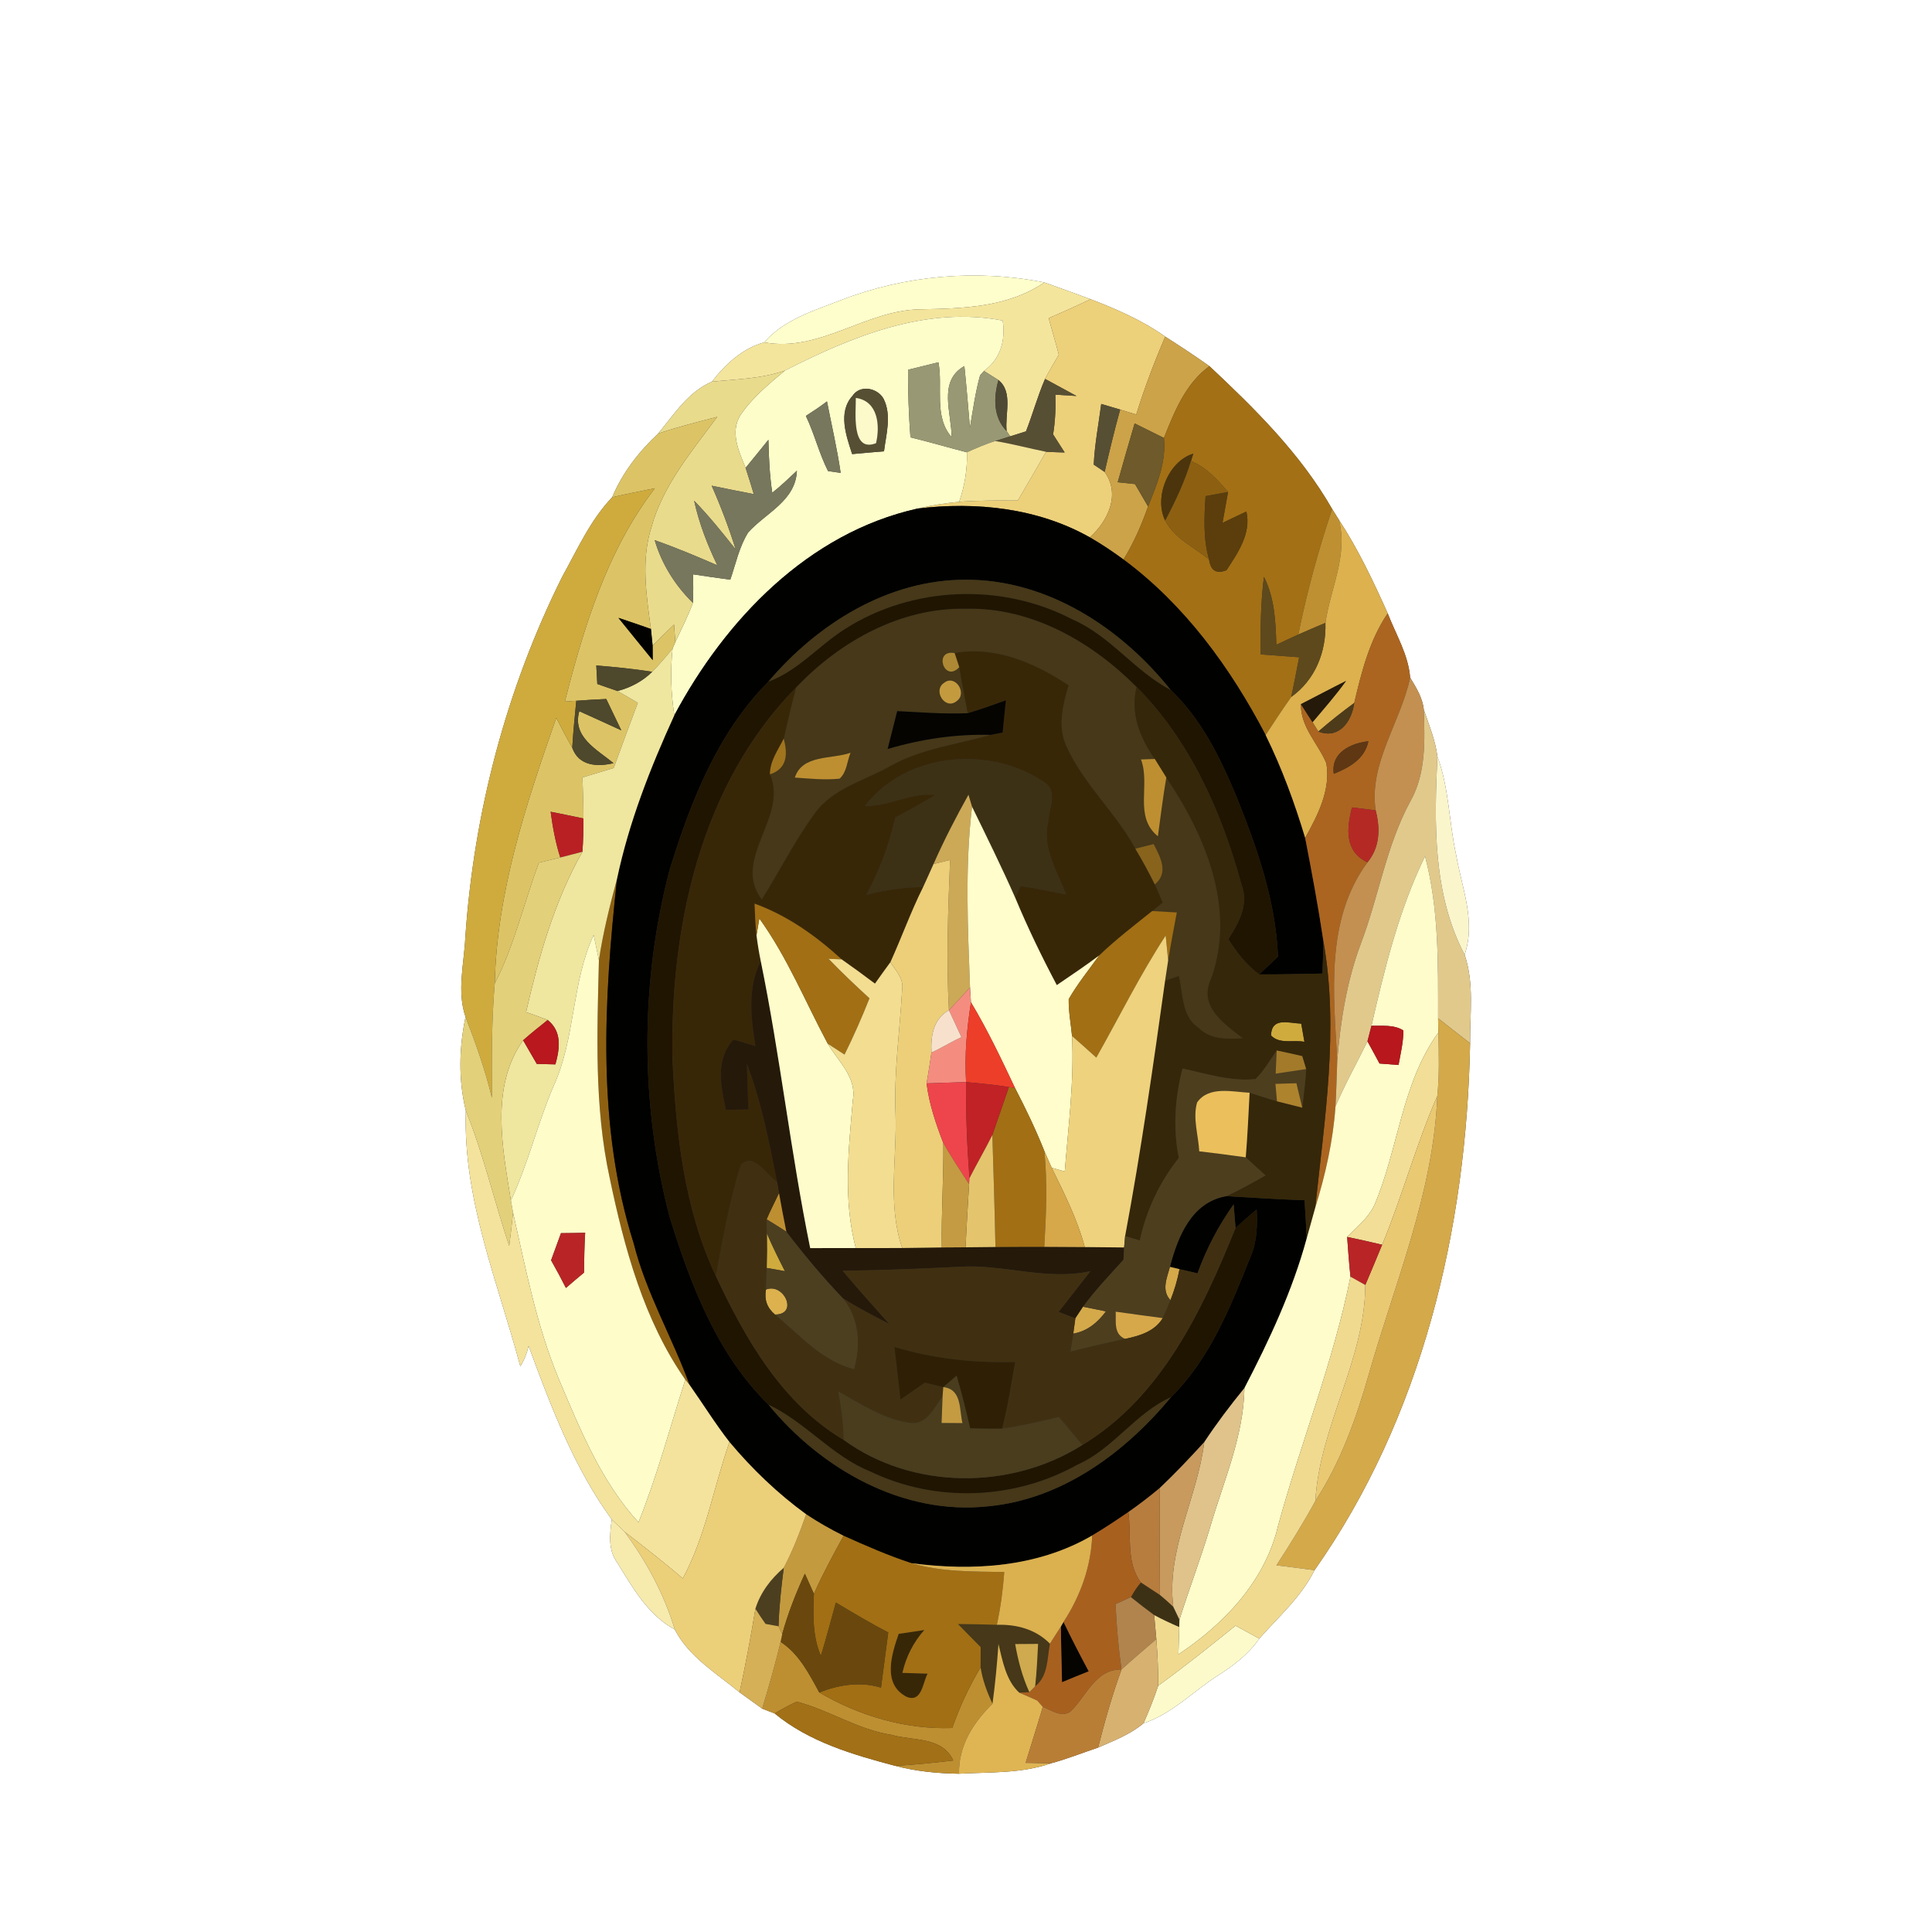 <?xml version="1.0" encoding="UTF-8" ?>
<!DOCTYPE svg PUBLIC "-//W3C//DTD SVG 1.1//EN" "http://www.w3.org/Graphics/SVG/1.1/DTD/svg11.dtd">
<svg width="250pt" height="250pt" viewBox="0 0 250 250" version="1.1" xmlns="http://www.w3.org/2000/svg">
<rect x="0" y="0" width="250" height="250" fill="#333333" stroke="none"/>
<g id="#ffffffff">
<path fill="#ffffff" opacity="1.00" d=" M 0.00 0.00 L 250.00 0.00 L 250.00 250.00 L 0.00 250.00 L 0.00 0.00 M 108.86 38.82 C 105.33 40.20 101.46 41.33 98.89 44.30 C 96.09 45.06 93.85 47.14 92.12 49.39 C 89.09 50.66 87.20 53.65 85.17 56.10 C 82.68 58.43 80.54 61.18 79.22 64.34 C 76.38 67.31 74.69 71.14 72.72 74.69 C 65.50 89.20 61.31 105.16 60.21 121.32 C 60.05 124.72 59.10 128.28 60.24 131.59 C 59.40 135.57 59.30 139.75 60.28 143.72 C 59.90 155.20 64.42 165.92 67.33 176.80 C 67.84 175.98 68.19 175.10 68.40 174.17 C 71.27 181.94 74.26 189.89 79.16 196.62 C 78.91 198.51 78.66 200.54 79.86 202.19 C 81.86 205.43 83.85 208.99 87.32 210.86 C 89.12 214.38 92.72 216.53 95.70 218.99 C 96.67 219.69 97.66 220.39 98.63 221.10 C 99.03 221.26 99.83 221.56 100.24 221.72 C 104.68 225.39 110.36 227.05 115.84 228.50 C 118.53 229.21 121.31 229.48 124.10 229.52 C 128.08 229.30 132.18 229.51 136.00 228.17 C 138.07 227.62 140.06 226.81 142.09 226.14 C 144.12 225.24 146.25 224.45 147.97 222.99 C 151.70 221.76 154.43 218.81 157.68 216.75 C 159.69 215.48 161.59 214.01 162.95 212.04 C 165.46 209.19 168.39 206.64 170.10 203.18 C 184.03 183.41 189.79 158.92 190.23 135.00 C 190.20 131.19 190.78 127.21 189.52 123.54 C 191.01 119.21 189.15 114.86 188.42 110.60 C 187.49 106.38 187.52 101.97 186.00 97.89 C 185.74 95.79 184.92 93.83 184.24 91.84 C 184.09 90.30 183.25 88.97 182.47 87.68 C 182.25 84.73 180.62 82.09 179.57 79.37 C 177.70 75.21 175.75 71.07 173.24 67.24 C 173.03 66.90 172.60 66.21 172.38 65.87 C 168.30 58.74 162.44 52.95 156.50 47.38 C 154.63 46.05 152.71 44.79 150.78 43.56 C 147.83 41.46 144.50 40.01 141.13 38.72 C 139.14 37.98 137.14 37.26 135.14 36.55 C 126.42 34.81 117.17 35.61 108.86 38.82 Z" />
</g>
<g id="#fefdccff">
<path fill="#fefdcc" opacity="1.00" d=" M 108.86 38.82 C 117.17 35.61 126.42 34.81 135.14 36.55 C 130.37 39.80 124.57 39.92 119.01 40.03 C 111.99 40.15 106.06 45.63 98.89 44.30 C 101.46 41.33 105.33 40.20 108.86 38.82 Z" />
</g>
<g id="#f4e59dff">
<path fill="#f4e59d" opacity="1.00" d=" M 119.01 40.03 C 124.57 39.92 130.37 39.80 135.14 36.55 C 137.14 37.26 139.14 37.98 141.13 38.72 C 139.33 39.57 137.53 40.38 135.70 41.17 C 136.12 42.75 136.61 44.31 137.01 45.90 C 136.40 46.93 135.79 47.97 135.23 49.03 C 134.27 51.24 133.64 53.58 132.76 55.82 C 132.25 55.98 131.23 56.30 130.72 56.46 L 130.26 55.78 C 130.01 53.65 131.13 50.72 129.20 49.18 C 128.74 48.89 127.80 48.30 127.33 48.00 C 129.48 46.43 130.13 44.05 129.75 41.48 C 119.82 39.57 110.25 43.54 101.57 47.95 C 98.53 49.02 95.29 49.06 92.12 49.39 C 93.85 47.14 96.09 45.06 98.89 44.30 C 106.06 45.63 111.99 40.15 119.01 40.03 Z" />
</g>
<g id="#edd07aff">
<path fill="#edd07a" opacity="1.00" d=" M 135.70 41.17 C 137.53 40.38 139.33 39.57 141.13 38.72 C 144.50 40.01 147.83 41.46 150.78 43.56 C 149.36 46.86 148.09 50.22 147.03 53.64 C 146.51 53.48 145.47 53.16 144.95 53.00 C 144.13 52.76 143.32 52.51 142.50 52.27 C 142.16 54.88 141.65 57.48 141.53 60.12 C 141.88 60.36 142.59 60.83 142.94 61.07 C 145.03 63.96 143.38 67.43 141.02 69.53 C 134.28 65.73 126.30 64.89 118.72 65.81 C 120.49 65.39 122.30 65.10 124.12 64.93 C 126.64 64.75 129.17 64.75 131.70 64.77 C 132.93 62.67 134.16 60.57 135.36 58.46 C 136.16 58.50 136.96 58.53 137.77 58.55 C 137.26 57.77 136.77 56.99 136.27 56.21 C 136.55 54.51 136.62 52.79 136.56 51.07 C 137.47 51.13 138.39 51.19 139.30 51.24 C 137.95 50.50 136.59 49.76 135.23 49.03 C 135.79 47.97 136.40 46.93 137.01 45.90 C 136.61 44.31 136.12 42.75 135.70 41.17 Z" />
</g>
<g id="#fdfdcaff">
<path fill="#fdfdca" opacity="1.00" d=" M 101.57 47.95 C 110.25 43.54 119.82 39.57 129.75 41.48 C 130.13 44.05 129.48 46.43 127.33 48.00 L 126.82 48.57 C 126.21 50.79 125.89 53.07 125.51 55.34 C 125.28 52.68 125.07 50.03 124.79 47.37 C 121.33 49.31 123.14 53.45 123.14 56.57 C 120.79 53.85 122.05 50.12 121.43 46.88 C 120.12 47.20 118.81 47.53 117.50 47.85 C 117.49 50.77 117.59 53.68 117.81 56.59 C 120.25 57.19 122.68 57.90 125.12 58.53 C 125.19 60.71 124.83 62.87 124.12 64.93 C 122.30 65.10 120.49 65.39 118.72 65.81 C 104.58 68.97 93.88 80.17 87.26 92.55 C 86.81 89.70 86.73 86.79 87.03 83.92 L 87.39 83.08 C 88.18 81.41 89.01 79.75 89.66 78.01 C 89.72 76.78 89.71 75.55 89.69 74.32 C 91.29 74.57 92.89 74.79 94.50 75.01 C 95.21 72.95 95.65 70.75 96.82 68.89 C 99.11 66.35 102.96 64.81 103.12 60.91 C 102.08 61.89 101.05 62.88 99.93 63.76 C 99.59 61.50 99.48 59.20 99.43 56.91 C 98.45 58.13 97.47 59.34 96.48 60.54 C 95.61 58.42 94.45 55.96 95.79 53.75 C 97.32 51.47 99.48 49.70 101.57 47.95 M 110.30 51.24 C 108.40 53.35 109.50 56.40 110.27 58.76 C 111.64 58.63 113.01 58.51 114.39 58.40 C 114.67 56.16 115.40 53.76 114.34 51.61 C 113.54 50.17 111.27 49.74 110.30 51.24 M 104.28 53.82 C 105.39 56.14 105.99 58.67 107.15 60.96 C 107.56 61.02 108.37 61.13 108.78 61.19 C 108.33 58.08 107.61 55.02 107.01 51.94 C 106.13 52.62 105.21 53.22 104.28 53.82 Z" />
</g>
<g id="#cca349ff">
<path fill="#cca349" opacity="1.00" d=" M 147.03 53.64 C 148.09 50.22 149.36 46.86 150.78 43.56 C 152.71 44.79 154.63 46.05 156.50 47.38 C 153.41 49.63 151.98 53.25 150.61 56.67 C 149.34 56.05 148.08 55.41 146.82 54.79 C 146.08 57.32 145.34 59.86 144.63 62.40 C 145.19 62.46 146.31 62.58 146.87 62.64 C 147.43 63.61 147.99 64.57 148.56 65.54 C 147.72 67.92 146.71 70.25 145.38 72.40 C 143.98 71.37 142.53 70.40 141.02 69.53 C 143.38 67.43 145.03 63.96 142.94 61.07 C 143.56 58.37 144.21 55.67 144.95 53.00 C 145.47 53.16 146.51 53.48 147.03 53.64 Z" />
</g>
<g id="#e9db8cff">
<path fill="#e9db8c" opacity="1.00" d=" M 92.12 49.39 C 95.29 49.06 98.53 49.02 101.57 47.95 C 99.48 49.70 97.32 51.47 95.79 53.75 C 94.45 55.96 95.61 58.42 96.48 60.54 C 96.85 61.67 97.20 62.80 97.54 63.94 C 95.72 63.60 93.90 63.22 92.09 62.85 C 93.28 65.54 94.32 68.29 95.20 71.10 C 93.48 68.93 91.75 66.77 89.82 64.79 C 90.46 67.70 91.53 70.48 92.82 73.15 C 90.15 71.99 87.47 70.86 84.72 69.90 C 85.63 72.99 87.36 75.75 89.66 78.01 C 89.01 79.75 88.18 81.41 87.39 83.08 C 87.35 82.52 87.26 81.38 87.22 80.82 C 86.28 81.71 85.36 82.62 84.45 83.56 C 84.40 83.02 84.28 81.93 84.23 81.39 C 83.64 77.05 82.93 72.51 84.29 68.23 C 85.79 62.78 89.52 58.40 92.81 53.94 C 90.25 54.61 87.68 55.25 85.17 56.10 C 87.20 53.65 89.09 50.66 92.12 49.39 Z" />
</g>
<g id="#989874ff">
<path fill="#989874" opacity="1.00" d=" M 117.50 47.85 C 118.81 47.53 120.12 47.20 121.43 46.88 C 122.05 50.12 120.79 53.85 123.14 56.57 C 123.14 53.45 121.33 49.31 124.79 47.37 C 125.07 50.03 125.28 52.68 125.51 55.34 C 125.89 53.07 126.21 50.79 126.82 48.57 L 127.33 48.00 C 127.80 48.30 128.74 48.89 129.20 49.18 C 128.56 51.42 128.51 54.01 130.26 55.78 L 130.72 56.46 C 130.24 56.61 129.26 56.92 128.78 57.07 C 127.52 57.47 126.32 57.99 125.12 58.53 C 122.68 57.90 120.25 57.19 117.81 56.59 C 117.59 53.68 117.49 50.77 117.50 47.85 Z" />
</g>
<g id="#a37015ff">
<path fill="#a37015" opacity="1.00" d=" M 150.61 56.67 C 151.98 53.25 153.41 49.63 156.50 47.38 C 162.44 52.95 168.30 58.74 172.38 65.87 C 170.59 71.19 169.12 76.61 168.00 82.11 C 167.05 82.55 166.10 82.98 165.16 83.43 C 165.07 80.44 164.94 77.36 163.55 74.64 C 163.14 77.97 163.08 81.33 163.14 84.68 C 164.79 84.80 166.45 84.93 168.11 85.05 C 167.78 86.76 167.45 88.47 167.09 90.18 C 165.94 91.80 164.85 93.45 163.77 95.11 C 159.23 86.43 153.32 78.28 145.38 72.40 C 146.71 70.25 147.72 67.92 148.56 65.54 C 149.69 62.71 150.93 59.80 150.61 56.67 M 150.78 67.36 C 151.99 69.66 154.50 70.81 156.45 72.38 C 156.65 73.84 157.40 74.31 158.71 73.78 C 160.18 71.54 161.93 69.01 161.28 66.19 C 160.25 66.67 159.22 67.17 158.19 67.66 C 158.43 66.33 158.67 64.99 158.91 63.66 C 157.53 62.08 156.09 60.46 154.11 59.65 L 154.41 58.71 C 151.16 59.68 149.29 64.42 150.78 67.36 Z" />
</g>
<g id="#4d4934ff">
<path fill="#4d4934" opacity="1.00" d=" M 129.20 49.18 C 131.13 50.72 130.01 53.65 130.26 55.78 C 128.51 54.01 128.56 51.42 129.20 49.18 Z" />
</g>
<g id="#574f33ff">
<path fill="#574f33" opacity="1.00" d=" M 132.76 55.82 C 133.64 53.58 134.27 51.24 135.23 49.03 C 136.59 49.76 137.95 50.50 139.30 51.24 C 138.39 51.19 137.47 51.13 136.56 51.07 C 136.62 52.79 136.55 54.51 136.27 56.21 C 136.77 56.99 137.26 57.77 137.77 58.55 C 136.96 58.53 136.16 58.50 135.36 58.46 C 133.16 58.02 130.99 57.43 128.78 57.07 C 129.26 56.92 130.24 56.61 130.72 56.46 C 131.23 56.30 132.25 55.98 132.76 55.82 Z" />
<path fill="#574f33" opacity="1.00" d=" M 110.30 51.24 C 111.27 49.74 113.54 50.17 114.34 51.61 C 115.40 53.76 114.67 56.16 114.39 58.40 C 113.01 58.51 111.64 58.63 110.27 58.76 C 109.50 56.40 108.40 53.35 110.30 51.24 M 110.74 51.49 C 110.77 53.36 110.11 58.63 113.36 57.35 C 113.90 55.07 113.63 51.88 110.74 51.49 Z" />
<path fill="#574f33" opacity="1.00" d=" M 142.50 52.27 C 143.32 52.51 144.13 52.76 144.95 53.00 C 144.21 55.67 143.56 58.37 142.94 61.07 C 142.59 60.83 141.88 60.36 141.53 60.12 C 141.65 57.48 142.16 54.88 142.50 52.27 Z" />
</g>
<g id="#77775dff">
<path fill="#77775d" opacity="1.00" d=" M 104.28 53.82 C 105.21 53.22 106.13 52.62 107.01 51.94 C 107.61 55.02 108.33 58.08 108.78 61.19 C 108.37 61.13 107.56 61.02 107.15 60.96 C 105.99 58.67 105.39 56.14 104.28 53.82 Z" />
<path fill="#77775d" opacity="1.00" d=" M 96.48 60.54 C 97.47 59.34 98.45 58.13 99.43 56.91 C 99.48 59.20 99.59 61.50 99.93 63.76 C 101.05 62.88 102.08 61.89 103.12 60.91 C 102.96 64.81 99.11 66.35 96.82 68.89 C 95.65 70.75 95.21 72.95 94.50 75.01 C 92.89 74.79 91.29 74.57 89.69 74.32 C 89.71 75.55 89.72 76.78 89.66 78.01 C 87.36 75.75 85.63 72.99 84.72 69.90 C 87.47 70.86 90.15 71.99 92.82 73.15 C 91.53 70.48 90.46 67.70 89.82 64.79 C 91.75 66.77 93.48 68.93 95.20 71.10 C 94.32 68.29 93.28 65.54 92.09 62.85 C 93.90 63.22 95.72 63.60 97.54 63.94 C 97.20 62.80 96.85 61.67 96.48 60.54 Z" />
</g>
<g id="#fcfacbff">
<path fill="#fcfacb" opacity="1.00" d=" M 110.74 51.49 C 113.63 51.88 113.90 55.07 113.36 57.35 C 110.11 58.63 110.77 53.36 110.74 51.49 Z" />
<path fill="#fcfacb" opacity="1.00" d=" M 149.87 218.13 C 153.30 215.66 156.59 213.01 159.88 210.36 C 160.90 210.92 161.92 211.48 162.95 212.04 C 161.59 214.01 159.69 215.48 157.68 216.75 C 154.43 218.81 151.70 221.76 147.97 222.99 C 148.68 221.40 149.32 219.78 149.87 218.13 Z" />
</g>
<g id="#dcc466ff">
<path fill="#dcc466" opacity="1.00" d=" M 85.17 56.10 C 87.68 55.25 90.25 54.61 92.81 53.94 C 89.52 58.40 85.79 62.78 84.29 68.23 C 82.93 72.51 83.64 77.05 84.23 81.39 C 82.83 80.90 81.43 80.41 80.02 79.95 C 81.49 81.78 82.98 83.60 84.46 85.42 C 84.46 84.95 84.46 84.02 84.45 83.56 C 85.36 82.62 86.28 81.71 87.22 80.82 C 87.26 81.38 87.35 82.52 87.39 83.08 L 87.03 83.92 C 86.21 84.97 85.32 85.97 84.40 86.93 C 82.00 86.55 79.58 86.31 77.16 86.11 C 77.19 86.71 77.26 87.91 77.29 88.51 C 77.94 88.73 79.25 89.19 79.90 89.42 C 80.79 89.91 81.66 90.43 82.53 90.95 C 81.47 93.75 80.45 96.57 79.41 99.38 C 78.06 99.78 76.71 100.19 75.37 100.60 C 75.43 102.37 75.50 104.14 75.50 105.91 C 74.08 105.61 72.67 105.32 71.25 105.04 C 71.52 107.04 71.88 109.03 72.50 110.96 C 71.57 111.19 70.65 111.41 69.73 111.63 C 67.79 116.83 66.58 122.30 64.02 127.26 C 64.29 115.39 68.09 103.99 71.98 92.89 C 72.65 94.19 73.32 95.49 74.05 96.76 C 74.88 99.13 77.30 99.26 79.39 98.75 C 77.25 96.99 74.01 95.36 74.96 92.03 C 76.78 92.84 78.59 93.68 80.40 94.51 C 79.75 93.15 79.10 91.80 78.45 90.45 C 77.15 90.51 75.86 90.58 74.57 90.68 C 74.20 90.70 73.46 90.76 73.09 90.78 C 75.57 81.09 78.56 71.23 84.74 63.18 C 82.90 63.56 81.05 63.91 79.22 64.34 C 80.54 61.18 82.68 58.43 85.17 56.10 Z" />
</g>
<g id="#6e5a2aff">
<path fill="#6e5a2a" opacity="1.00" d=" M 146.82 54.79 C 148.08 55.41 149.34 56.05 150.61 56.67 C 150.93 59.80 149.69 62.71 148.56 65.54 C 147.99 64.57 147.43 63.61 146.87 62.64 C 146.31 62.58 145.19 62.46 144.63 62.40 C 145.34 59.86 146.08 57.32 146.82 54.79 Z" />
</g>
<g id="#f3e399ff">
<path fill="#f3e399" opacity="1.00" d=" M 125.12 58.53 C 126.32 57.99 127.52 57.47 128.78 57.07 C 130.99 57.43 133.16 58.02 135.36 58.46 C 134.16 60.57 132.93 62.67 131.70 64.77 C 129.17 64.75 126.64 64.75 124.12 64.93 C 124.83 62.87 125.19 60.71 125.12 58.53 Z" />
</g>
<g id="#4c350cff">
<path fill="#4c350c" opacity="1.00" d=" M 150.78 67.36 C 149.29 64.42 151.16 59.68 154.41 58.71 L 154.11 59.65 C 153.30 62.34 152.09 64.88 150.78 67.36 Z" />
</g>
<g id="#8d6011ff">
<path fill="#8d6011" opacity="1.00" d=" M 154.11 59.65 C 156.09 60.46 157.53 62.08 158.91 63.66 C 158.19 63.80 156.73 64.06 156.00 64.20 C 155.82 66.93 155.68 69.72 156.45 72.38 C 154.50 70.81 151.99 69.66 150.78 67.36 C 152.09 64.88 153.30 62.34 154.11 59.65 Z" />
<path fill="#8d6011" opacity="1.00" d=" M 77.50 124.24 C 78.03 120.69 78.91 117.20 79.84 113.73 C 78.15 129.39 77.18 145.65 82.00 160.89 C 83.61 167.31 86.99 173.04 89.24 179.22 L 88.68 178.53 C 83.31 170.83 80.79 161.50 78.89 152.41 C 76.88 143.16 77.27 133.64 77.50 124.24 Z" />
</g>
<g id="#cfab3eff">
<path fill="#cfab3e" opacity="1.00" d=" M 79.22 64.34 C 81.05 63.91 82.90 63.56 84.74 63.18 C 78.56 71.23 75.57 81.09 73.09 90.78 C 73.46 90.76 74.20 90.70 74.57 90.68 C 74.38 92.70 74.16 94.73 74.05 96.76 C 73.32 95.49 72.65 94.19 71.98 92.89 C 68.09 103.99 64.29 115.39 64.02 127.26 C 63.59 132.18 63.64 137.12 63.65 142.06 C 62.80 138.48 61.56 135.02 60.24 131.59 C 59.10 128.28 60.05 124.72 60.21 121.32 C 61.31 105.16 65.50 89.20 72.72 74.69 C 74.69 71.14 76.38 67.31 79.22 64.34 Z" />
<path fill="#cfab3e" opacity="1.00" d=" M 164.47 133.99 C 164.53 131.56 166.77 132.40 168.38 132.46 C 168.49 133.05 168.69 134.22 168.79 134.81 C 167.37 134.53 165.57 135.15 164.47 133.99 Z" />
<path fill="#cfab3e" opacity="1.00" d=" M 99.23 159.59 C 99.94 161.26 100.75 162.88 101.57 164.49 C 100.98 164.39 99.80 164.18 99.21 164.07 C 99.25 162.57 99.26 161.08 99.23 159.59 Z" />
</g>
<g id="#5b3e0bff">
<path fill="#5b3e0b" opacity="1.00" d=" M 156.00 64.20 C 156.73 64.06 158.19 63.80 158.91 63.66 C 158.67 64.99 158.43 66.33 158.19 67.66 C 159.22 67.17 160.25 66.67 161.28 66.19 C 161.93 69.01 160.18 71.54 158.71 73.78 C 157.40 74.31 156.65 73.84 156.45 72.38 C 155.68 69.72 155.82 66.93 156.00 64.20 Z" />
</g>
<g id="#010100ff">
<path fill="#010100" opacity="1.00" d=" M 87.26 92.55 C 93.88 80.17 104.58 68.97 118.72 65.81 C 126.30 64.89 134.28 65.73 141.02 69.53 C 142.53 70.40 143.98 71.37 145.38 72.40 C 153.32 78.28 159.23 86.43 163.77 95.11 C 165.87 99.38 167.52 103.87 168.89 108.43 C 169.75 112.86 170.58 117.31 171.25 121.79 C 171.23 123.18 171.18 124.58 171.12 125.98 C 168.39 126.02 165.67 126.11 162.94 126.09 C 163.75 125.32 164.56 124.55 165.37 123.78 C 165.08 116.57 162.66 109.71 160.00 103.08 C 157.91 98.09 155.48 93.06 151.49 89.29 C 145.09 81.26 135.56 75.00 125.00 75.02 C 114.93 74.98 105.76 80.73 99.42 88.22 C 92.81 94.86 89.34 103.83 86.63 112.62 C 82.82 127.22 82.84 142.77 86.62 157.37 C 89.33 166.15 92.75 175.19 99.43 181.75 C 106.27 190.10 116.86 196.13 127.91 194.91 C 137.46 194.00 145.58 187.96 151.54 180.78 C 156.58 175.81 159.23 169.09 161.81 162.64 C 162.65 160.70 162.72 158.59 162.61 156.51 C 161.68 157.29 160.77 158.09 159.88 158.90 C 159.82 158.14 159.70 156.61 159.63 155.85 C 157.68 158.59 156.10 161.59 154.96 164.77 C 154.38 164.64 153.22 164.37 152.63 164.23 L 151.39 163.93 C 152.40 160.02 154.19 155.54 158.70 154.78 C 162.07 154.97 165.44 155.20 168.81 155.31 C 168.91 156.96 169.02 158.61 169.08 160.27 C 167.24 167.03 164.25 173.41 161.03 179.61 C 159.19 181.86 157.44 184.18 155.83 186.61 C 153.97 188.64 152.08 190.65 150.08 192.54 C 148.77 193.64 147.41 194.68 146.01 195.66 C 144.47 196.71 142.93 197.74 141.33 198.69 C 134.27 202.81 125.86 203.33 117.92 202.27 C 114.92 201.29 112.03 200.02 109.16 198.73 C 107.49 197.90 105.87 196.98 104.32 195.95 C 100.64 193.27 97.32 190.09 94.40 186.60 C 92.55 184.23 90.97 181.67 89.24 179.22 C 86.99 173.04 83.61 167.31 82.00 160.89 C 77.18 145.65 78.15 129.39 79.84 113.73 C 81.39 106.38 84.15 99.36 87.26 92.55 Z" />
<path fill="#010100" opacity="1.00" d=" M 80.02 79.95 C 81.43 80.41 82.83 80.90 84.23 81.39 C 84.28 81.93 84.40 83.02 84.45 83.56 C 84.46 84.02 84.46 84.95 84.46 85.42 C 82.98 83.60 81.49 81.78 80.02 79.95 Z" />
</g>
<g id="#bf9032ff">
<path fill="#bf9032" opacity="1.00" d=" M 172.38 65.87 C 172.60 66.21 173.03 66.90 173.24 67.24 C 174.48 71.82 172.14 76.15 171.51 80.60 C 170.33 81.09 169.16 81.60 168.00 82.11 C 169.12 76.61 170.59 71.19 172.38 65.87 Z" />
</g>
<g id="#dcb14eff">
<path fill="#dcb14e" opacity="1.00" d=" M 173.24 67.24 C 175.75 71.07 177.70 75.21 179.57 79.37 C 177.21 82.85 176.19 86.93 175.24 90.96 C 173.64 92.13 172.09 93.36 170.59 94.66 C 170.40 94.36 170.03 93.75 169.84 93.45 C 171.32 91.70 172.83 89.98 174.17 88.12 C 172.22 89.09 170.29 90.13 168.34 91.12 C 168.28 94.08 170.55 96.19 171.63 98.76 C 172.22 102.22 170.51 105.50 168.89 108.43 C 167.52 103.87 165.87 99.38 163.77 95.11 C 164.85 93.45 165.94 91.80 167.09 90.18 C 170.20 87.96 171.62 84.35 171.51 80.60 C 172.14 76.15 174.48 71.82 173.24 67.24 Z" />
<path fill="#dcb14e" opacity="1.00" d=" M 99.11 166.87 C 101.43 165.92 103.38 170.12 100.28 170.10 C 99.27 169.26 98.88 168.19 99.11 166.87 Z" />
</g>
<g id="#463818ff">
<path fill="#463818" opacity="1.00" d=" M 99.42 88.22 C 105.76 80.73 114.93 74.98 125.00 75.02 C 135.56 75.00 145.09 81.26 151.49 89.29 C 146.81 86.85 143.67 82.27 138.78 80.16 C 129.61 75.37 118.06 75.83 109.34 81.40 C 105.94 83.55 103.27 86.81 99.42 88.22 Z" />
<path fill="#463818" opacity="1.00" d=" M 103.02 88.95 C 108.69 82.97 116.58 78.58 125.00 78.77 C 133.46 78.56 141.27 83.04 147.08 88.89 C 146.22 92.28 147.51 95.48 149.43 98.21 C 148.98 98.22 148.09 98.25 147.64 98.27 C 148.90 101.60 146.67 105.63 149.83 108.22 C 150.18 105.68 150.49 103.13 150.92 100.61 C 155.98 108.12 159.97 117.55 156.74 126.60 C 155.02 130.20 158.37 132.45 160.85 134.36 C 158.84 134.46 156.62 134.58 155.09 133.00 C 152.86 131.54 153.10 128.61 152.53 126.31 C 152.09 126.46 151.20 126.77 150.76 126.92 C 150.86 126.26 151.06 124.94 151.16 124.28 C 151.50 122.20 151.89 120.14 152.28 118.07 C 151.48 118.03 149.89 117.94 149.09 117.89 C 149.43 117.62 150.10 117.07 150.44 116.80 C 150.11 116.01 149.79 115.22 149.43 114.44 C 151.28 112.94 150.15 110.90 149.28 109.22 C 148.69 109.37 147.50 109.67 146.91 109.82 C 144.39 105.20 140.34 101.60 138.11 96.83 C 136.78 94.23 137.47 91.32 138.27 88.68 C 133.93 85.82 128.84 83.56 123.53 84.51 C 120.74 83.99 122.17 88.45 124.13 86.33 C 124.45 88.32 124.84 90.30 125.23 92.29 C 122.18 92.42 119.14 92.17 116.10 92.02 C 115.69 93.65 115.28 95.29 114.86 96.92 C 119.19 95.63 123.68 94.97 128.20 95.09 C 123.85 96.35 119.24 96.87 115.23 99.12 C 111.85 101.04 107.65 102.03 105.34 105.39 C 102.79 108.88 100.88 112.76 98.57 116.40 C 94.61 111.19 102.04 105.74 99.63 100.20 C 101.87 99.47 101.96 97.60 101.41 95.58 C 101.93 93.37 102.42 91.14 103.02 88.95 M 122.16 88.36 C 120.67 89.34 122.29 91.92 123.77 90.74 C 125.23 89.76 123.63 87.20 122.16 88.36 M 102.85 100.62 C 104.77 100.75 106.71 100.96 108.64 100.76 C 109.59 99.92 109.60 98.52 110.06 97.41 C 107.60 98.27 103.83 97.61 102.85 100.62 Z" />
<path fill="#463818" opacity="1.00" d=" M 139.46 189.50 C 144.10 187.45 146.92 182.82 151.54 180.78 C 145.58 187.96 137.46 194.00 127.91 194.91 C 116.86 196.13 106.27 190.10 99.43 181.75 C 104.25 184.01 107.66 188.42 112.63 190.41 C 121.08 194.48 131.29 194.09 139.46 189.50 Z" />
<path fill="#463818" opacity="1.00" d=" M 123.96 210.15 C 125.64 210.17 127.31 210.19 128.99 210.25 C 131.54 210.17 134.03 210.83 135.86 212.69 C 135.50 214.60 135.64 216.88 133.95 218.21 C 134.15 216.38 134.24 214.55 134.33 212.72 C 133.59 212.72 132.10 212.73 131.36 212.74 C 131.74 214.88 132.29 216.99 133.20 218.97 C 132.87 218.99 132.22 219.02 131.89 219.03 C 130.16 217.44 129.74 214.92 129.20 212.73 C 129.02 215.31 128.78 217.89 128.43 220.46 C 127.72 218.96 127.14 217.39 126.89 215.76 C 126.89 215.10 126.89 213.80 126.90 213.14 C 125.92 212.14 124.94 211.14 123.96 210.15 Z" />
</g>
<g id="#5e491cff">
<path fill="#5e491c" opacity="1.00" d=" M 163.55 74.64 C 164.94 77.36 165.07 80.44 165.16 83.43 C 166.10 82.98 167.05 82.55 168.00 82.11 C 169.16 81.60 170.33 81.09 171.51 80.60 C 171.62 84.35 170.20 87.96 167.09 90.18 C 167.45 88.47 167.78 86.76 168.11 85.05 C 166.45 84.93 164.79 84.80 163.14 84.68 C 163.08 81.33 163.14 77.97 163.55 74.64 Z" />
</g>
<g id="#201501ff">
<path fill="#201501" opacity="1.00" d=" M 109.34 81.40 C 118.06 75.83 129.61 75.37 138.78 80.16 C 143.67 82.27 146.81 86.85 151.49 89.29 C 155.48 93.06 157.91 98.09 160.00 103.08 C 162.66 109.71 165.08 116.57 165.37 123.78 C 164.56 124.55 163.75 125.32 162.94 126.09 C 161.28 124.88 160.04 123.23 158.94 121.53 C 160.31 119.41 161.64 117.01 160.64 114.43 C 158.10 105.12 153.98 95.81 147.08 88.89 C 141.27 83.04 133.46 78.56 125.00 78.77 C 116.58 78.58 108.69 82.97 103.02 88.95 C 90.66 101.49 86.70 119.94 87.02 137.03 C 87.46 146.57 88.52 156.40 92.64 165.14 C 96.46 173.28 101.21 181.61 109.18 186.33 C 118.10 192.81 130.82 192.82 140.06 186.98 C 150.29 180.80 155.57 169.56 159.88 158.90 C 160.77 158.09 161.68 157.29 162.61 156.51 C 162.72 158.59 162.65 160.70 161.81 162.64 C 159.23 169.09 156.58 175.81 151.54 180.78 C 146.92 182.82 144.10 187.45 139.46 189.50 C 131.29 194.09 121.08 194.48 112.63 190.41 C 107.66 188.42 104.25 184.01 99.43 181.75 C 92.75 175.19 89.33 166.15 86.62 157.37 C 82.84 142.77 82.82 127.22 86.63 112.62 C 89.34 103.83 92.81 94.86 99.42 88.22 C 103.27 86.81 105.94 83.55 109.34 81.40 Z" />
</g>
<g id="#ab6520ff">
<path fill="#ab6520" opacity="1.00" d=" M 175.24 90.96 C 176.19 86.93 177.21 82.85 179.57 79.37 C 180.62 82.09 182.25 84.73 182.47 87.68 C 181.26 93.45 177.09 98.79 178.01 104.86 C 176.99 104.73 175.97 104.60 174.95 104.48 C 174.25 107.17 173.96 110.19 176.95 111.58 C 171.47 119.03 172.57 128.58 173.04 137.24 C 172.97 139.22 172.92 141.20 172.81 143.18 C 172.50 147.64 171.51 152.01 170.19 156.28 C 171.39 144.84 173.28 133.26 171.25 121.79 C 170.58 117.31 169.75 112.86 168.89 108.43 C 170.51 105.50 172.22 102.22 171.63 98.76 C 170.55 96.19 168.28 94.08 168.34 91.12 C 168.71 91.70 169.46 92.87 169.84 93.45 C 170.03 93.75 170.40 94.36 170.59 94.66 C 173.27 95.71 174.93 93.35 175.24 90.96 M 172.59 100.13 C 174.59 99.33 176.59 98.22 177.07 95.92 C 174.80 96.16 172.19 97.39 172.59 100.13 Z" />
</g>
<g id="#efe69fff">
<path fill="#efe69f" opacity="1.00" d=" M 84.40 86.93 C 85.32 85.97 86.21 84.97 87.03 83.92 C 86.73 86.79 86.81 89.70 87.26 92.55 C 84.15 99.36 81.39 106.38 79.84 113.73 C 78.91 117.20 78.03 120.69 77.50 124.24 C 77.33 123.43 76.99 121.80 76.82 120.98 C 73.94 127.20 74.48 134.31 71.64 140.52 C 69.55 145.37 68.36 150.55 66.11 155.34 C 65.02 148.56 63.41 140.63 67.69 134.61 C 68.29 135.63 68.88 136.65 69.46 137.67 C 70.06 137.69 71.27 137.72 71.87 137.73 C 72.44 135.67 72.74 133.48 70.87 131.99 C 69.94 131.62 69.00 131.30 68.07 130.97 C 69.72 123.81 71.71 116.66 75.36 110.22 C 75.48 108.78 75.49 107.34 75.50 105.91 C 75.50 104.14 75.43 102.37 75.37 100.60 C 76.71 100.19 78.06 99.78 79.41 99.38 C 80.45 96.57 81.47 93.75 82.53 90.95 C 81.66 90.43 80.79 89.91 79.90 89.42 C 81.60 88.98 83.15 88.16 84.40 86.93 Z" />
</g>
<g id="#382707ff">
<path fill="#382707" opacity="1.00" d=" M 123.53 84.51 C 128.84 83.56 133.93 85.82 138.27 88.68 C 137.47 91.32 136.78 94.23 138.11 96.83 C 140.34 101.60 144.39 105.20 146.91 109.82 C 147.81 111.32 148.65 112.86 149.43 114.44 C 149.79 115.22 150.11 116.01 150.44 116.80 C 150.10 117.07 149.43 117.62 149.09 117.89 C 146.77 119.75 144.40 121.56 142.24 123.63 C 140.45 124.97 138.60 126.21 136.75 127.47 C 134.80 123.79 132.98 120.03 131.38 116.19 C 131.54 115.80 131.87 115.02 132.03 114.63 C 134.01 114.93 135.98 115.34 137.95 115.74 C 136.78 112.77 134.85 109.72 135.62 106.40 C 135.71 104.63 137.02 102.28 134.99 101.14 C 127.96 96.45 117.28 97.38 111.95 104.26 C 115.09 104.39 117.92 102.45 121.06 102.87 C 119.36 103.90 117.62 104.86 115.87 105.78 C 115.06 109.27 113.83 112.65 112.11 115.79 C 114.50 115.14 116.97 114.80 119.45 114.79 C 117.87 117.95 116.68 121.29 115.22 124.50 C 114.54 125.42 113.88 126.35 113.22 127.28 C 111.80 126.21 110.37 125.16 108.91 124.14 C 105.59 121.11 101.90 118.47 97.64 116.93 C 97.69 118.29 97.74 119.66 97.89 121.02 C 98.03 122.14 98.21 123.25 98.44 124.36 C 96.69 127.82 97.18 131.69 97.75 135.36 C 96.80 135.08 95.86 134.80 94.91 134.52 C 92.54 137.10 93.27 140.52 93.93 143.62 C 94.91 143.59 95.88 143.58 96.86 143.56 C 96.77 141.59 96.69 139.62 96.64 137.64 C 98.54 142.58 99.53 147.79 100.56 152.96 C 99.17 152.06 97.57 149.04 95.87 150.73 C 94.39 155.42 93.54 160.30 92.64 165.14 C 88.52 156.40 87.46 146.57 87.02 137.03 C 86.70 119.94 90.66 101.49 103.02 88.95 C 102.42 91.14 101.93 93.37 101.41 95.58 C 100.68 97.06 99.62 98.48 99.63 100.20 C 102.04 105.74 94.61 111.19 98.57 116.40 C 100.88 112.76 102.79 108.88 105.34 105.39 C 107.65 102.03 111.85 101.04 115.23 99.12 C 119.24 96.87 123.85 96.35 128.20 95.09 C 128.59 95.01 129.36 94.86 129.74 94.79 C 129.87 93.40 130.02 92.01 130.16 90.62 C 128.53 91.21 126.89 91.80 125.23 92.29 C 124.84 90.30 124.45 88.32 124.13 86.33 C 123.98 85.87 123.68 84.96 123.53 84.51 Z" />
<path fill="#382707" opacity="1.00" d=" M 116.29 211.42 C 117.39 211.26 118.50 211.10 119.61 210.92 C 118.19 212.51 117.24 214.40 116.77 216.47 C 117.85 216.50 118.94 216.53 120.03 216.57 C 119.39 217.77 119.29 220.34 117.34 219.58 C 114.13 217.96 115.37 214.07 116.29 211.42 Z" />
</g>
<g id="#ad8935ff">
<path fill="#ad8935" opacity="1.00" d=" M 124.13 86.33 C 122.17 88.45 120.74 83.99 123.53 84.51 C 123.68 84.96 123.98 85.87 124.13 86.33 Z" />
</g>
<g id="#4e482cff">
<path fill="#4e482c" opacity="1.00" d=" M 77.16 86.11 C 79.58 86.31 82.00 86.55 84.40 86.93 C 83.15 88.16 81.60 88.98 79.90 89.42 C 79.25 89.19 77.94 88.73 77.29 88.51 C 77.26 87.91 77.19 86.71 77.16 86.11 Z" />
<path fill="#4e482c" opacity="1.00" d=" M 74.57 90.68 C 75.86 90.58 77.15 90.51 78.45 90.45 C 79.10 91.80 79.75 93.15 80.40 94.51 C 78.59 93.68 76.78 92.84 74.96 92.03 C 74.01 95.36 77.25 96.99 79.39 98.75 C 77.30 99.26 74.88 99.13 74.05 96.76 C 74.16 94.73 74.38 92.70 74.57 90.68 Z" />
</g>
<g id="#c49a3fff">
<path fill="#c49a3f" opacity="1.00" d=" M 122.16 88.36 C 123.63 87.20 125.23 89.76 123.77 90.74 C 122.29 91.92 120.67 89.34 122.16 88.36 Z" />
<path fill="#c49a3f" opacity="1.00" d=" M 104.32 195.95 C 105.87 196.98 107.49 197.90 109.16 198.73 C 107.81 201.19 106.46 203.67 105.32 206.24 C 105.03 205.59 104.44 204.28 104.15 203.63 C 102.99 206.16 101.96 208.76 101.22 211.45 C 101.10 211.20 100.86 210.69 100.74 210.44 C 100.82 207.90 101.09 205.38 101.42 202.87 C 102.59 200.65 103.49 198.31 104.32 195.95 Z" />
</g>
<g id="#25190aff">
<path fill="#25190a" opacity="1.00" d=" M 168.34 91.12 C 170.29 90.13 172.22 89.09 174.17 88.12 C 172.83 89.98 171.32 91.70 169.84 93.45 C 169.46 92.87 168.71 91.70 168.34 91.12 Z" />
<path fill="#25190a" opacity="1.00" d=" M 97.75 135.36 C 97.18 131.69 96.69 127.82 98.44 124.36 C 100.96 136.67 102.32 149.19 104.84 161.51 C 106.80 161.50 108.77 161.49 110.74 161.50 C 112.75 161.51 114.75 161.50 116.75 161.49 C 118.46 161.47 120.16 161.44 121.87 161.42 C 122.63 161.41 124.17 161.40 124.94 161.40 C 126.22 161.39 127.51 161.38 128.81 161.36 C 130.91 161.34 133.02 161.34 135.13 161.34 C 136.87 161.35 138.62 161.35 140.37 161.37 C 142.06 161.39 143.76 161.41 145.46 161.42 C 145.44 161.82 145.40 162.62 145.38 163.01 C 143.58 164.99 141.73 166.93 140.15 169.09 C 139.90 169.47 139.40 170.22 139.15 170.60 C 138.61 170.39 137.52 169.97 136.98 169.76 C 138.36 168.01 139.72 166.24 141.10 164.49 C 135.39 165.76 129.74 163.52 124.02 163.93 C 119.03 164.18 114.03 164.37 109.04 164.44 C 111.00 166.77 113.04 169.05 115.08 171.33 C 113.04 170.27 110.99 169.23 109.06 167.99 C 106.45 165.27 104.04 162.37 101.75 159.38 C 101.41 157.71 101.10 156.04 100.80 154.38 C 100.74 154.02 100.62 153.32 100.56 152.96 C 99.53 147.79 98.54 142.58 96.64 137.64 C 96.69 139.62 96.77 141.59 96.86 143.56 C 95.88 143.58 94.91 143.59 93.93 143.62 C 93.27 140.52 92.54 137.10 94.91 134.52 C 95.86 134.80 96.80 135.08 97.75 135.36 Z" />
</g>
<g id="#c39051ff">
<path fill="#c39051" opacity="1.00" d=" M 182.47 87.68 C 183.25 88.97 184.09 90.30 184.24 91.84 C 184.37 95.81 184.54 100.02 182.54 103.61 C 179.37 109.40 178.42 116.00 176.09 122.11 C 174.28 126.96 173.45 132.10 173.04 137.24 C 172.57 128.58 171.47 119.03 176.95 111.58 C 178.57 109.62 178.61 107.21 178.01 104.86 C 177.09 98.79 181.26 93.45 182.47 87.68 Z" />
</g>
<g id="#352709ff">
<path fill="#352709" opacity="1.00" d=" M 147.08 88.89 C 153.98 95.81 158.10 105.12 160.64 114.43 C 161.64 117.01 160.31 119.41 158.94 121.53 C 160.04 123.23 161.28 124.88 162.94 126.09 C 165.67 126.11 168.39 126.02 171.12 125.98 C 171.18 124.58 171.23 123.18 171.25 121.79 C 173.28 133.26 171.39 144.84 170.19 156.28 C 169.83 157.61 169.46 158.94 169.08 160.27 C 169.02 158.61 168.91 156.96 168.81 155.31 C 165.44 155.20 162.07 154.97 158.70 154.78 C 160.43 153.97 162.09 153.04 163.76 152.10 C 162.90 151.32 162.04 150.55 161.20 149.76 C 161.43 146.98 161.55 144.19 161.70 141.40 C 162.88 141.75 164.05 142.16 165.24 142.51 C 166.06 142.72 167.69 143.12 168.51 143.33 C 168.69 141.66 168.94 140.01 169.02 138.34 C 168.89 137.92 168.63 137.08 168.51 136.66 C 167.40 136.40 166.30 136.16 165.20 135.93 C 164.34 137.20 163.56 138.55 162.47 139.63 C 159.26 139.97 156.13 138.93 153.02 138.27 C 152.03 142.05 151.77 145.98 152.54 149.83 C 150.05 152.97 148.33 156.61 147.49 160.52 C 147.01 160.38 146.06 160.09 145.59 159.95 C 147.64 148.99 149.22 137.96 150.76 126.92 C 151.20 126.77 152.09 126.46 152.53 126.31 C 153.10 128.61 152.86 131.54 155.09 133.00 C 156.62 134.58 158.84 134.46 160.85 134.36 C 158.37 132.45 155.02 130.20 156.74 126.60 C 159.97 117.55 155.98 108.12 150.92 100.61 C 150.42 99.81 149.92 99.01 149.43 98.21 C 147.51 95.48 146.22 92.28 147.08 88.89 M 164.47 133.99 C 165.57 135.15 167.37 134.53 168.79 134.81 C 168.69 134.22 168.49 133.05 168.38 132.46 C 166.77 132.40 164.53 131.56 164.47 133.99 Z" />
</g>
<g id="#050401ff">
<path fill="#050401" opacity="1.00" d=" M 125.23 92.29 C 126.89 91.80 128.53 91.21 130.16 90.62 C 130.02 92.01 129.87 93.40 129.74 94.79 C 129.36 94.86 128.59 95.01 128.20 95.09 C 123.68 94.97 119.19 95.63 114.86 96.92 C 115.28 95.29 115.69 93.65 116.10 92.02 C 119.14 92.17 122.18 92.42 125.23 92.29 Z" />
<path fill="#050401" opacity="1.00" d=" M 137.29 210.46 L 137.62 209.88 C 138.65 212.03 139.75 214.16 140.88 216.27 C 139.72 216.73 138.57 217.20 137.42 217.68 C 137.39 215.27 137.28 212.87 137.29 210.46 Z" />
</g>
<g id="#4e3b1aff">
<path fill="#4e3b1a" opacity="1.00" d=" M 170.59 94.66 C 172.09 93.36 173.64 92.13 175.24 90.96 C 174.93 93.35 173.27 95.71 170.59 94.66 Z" />
</g>
<g id="#e1c98cff">
<path fill="#e1c98c" opacity="1.00" d=" M 184.24 91.84 C 184.92 93.83 185.74 95.79 186.00 97.89 C 185.59 106.53 185.39 115.65 189.52 123.54 C 190.78 127.21 190.20 131.19 190.23 135.00 C 188.84 133.92 187.46 132.84 186.09 131.77 C 186.09 124.75 186.21 117.64 184.40 110.80 C 181.03 117.71 179.18 125.27 177.47 132.73 C 177.34 133.23 177.08 134.25 176.95 134.75 C 175.58 137.56 174.03 140.29 172.81 143.18 C 172.92 141.20 172.97 139.22 173.04 137.24 C 173.45 132.10 174.28 126.96 176.09 122.11 C 178.42 116.00 179.37 109.40 182.54 103.61 C 184.54 100.02 184.37 95.81 184.24 91.84 Z" />
</g>
<g id="#a1741eff">
<path fill="#a1741e" opacity="1.00" d=" M 101.41 95.58 C 101.96 97.60 101.87 99.47 99.63 100.20 C 99.62 98.48 100.68 97.06 101.41 95.58 Z" />
</g>
<g id="#5f3713ff">
<path fill="#5f3713" opacity="1.00" d=" M 172.59 100.13 C 172.19 97.39 174.80 96.16 177.07 95.92 C 176.59 98.22 174.59 99.33 172.59 100.13 Z" />
</g>
<g id="#be8f31ff">
<path fill="#be8f31" opacity="1.00" d=" M 102.85 100.62 C 103.83 97.61 107.60 98.27 110.06 97.41 C 109.60 98.52 109.59 99.92 108.64 100.76 C 106.71 100.96 104.77 100.75 102.85 100.62 Z" />
<path fill="#be8f31" opacity="1.00" d=" M 147.64 98.27 C 148.09 98.25 148.98 98.22 149.43 98.21 C 149.92 99.01 150.42 99.81 150.92 100.61 C 150.49 103.13 150.18 105.68 149.83 108.22 C 146.67 105.63 148.90 101.60 147.64 98.27 Z" />
<path fill="#be8f31" opacity="1.00" d=" M 99.20 157.78 C 99.69 156.62 100.28 155.51 100.80 154.38 C 101.10 156.04 101.41 157.71 101.75 159.38 C 100.91 158.83 100.06 158.30 99.20 157.78 Z" />
<path fill="#be8f31" opacity="1.00" d=" M 101.01 212.46 C 103.40 214.02 104.69 216.58 106.01 219.00 C 111.18 222.04 117.20 223.82 123.22 223.60 C 124.18 220.87 125.40 218.24 126.89 215.76 C 127.14 217.39 127.72 218.96 128.43 220.46 C 125.95 222.90 124.01 225.90 124.10 229.52 C 121.31 229.48 118.53 229.21 115.84 228.50 C 118.35 228.37 120.85 228.10 123.35 227.81 C 121.94 224.68 118.13 225.29 115.37 224.49 C 111.02 223.82 107.30 221.29 103.09 220.19 C 102.11 220.65 101.16 221.16 100.24 221.72 C 99.83 221.56 99.03 221.26 98.63 221.10 C 99.48 218.24 100.32 215.37 101.01 212.46 Z" />
</g>
<g id="#3d3115ff">
<path fill="#3d3115" opacity="1.00" d=" M 111.95 104.26 C 117.28 97.38 127.96 96.45 134.99 101.14 C 137.02 102.28 135.71 104.63 135.62 106.40 C 134.85 109.72 136.78 112.77 137.95 115.74 C 135.98 115.34 134.01 114.93 132.03 114.63 C 131.87 115.02 131.54 115.80 131.38 116.19 C 129.62 112.20 127.69 108.30 125.78 104.38 C 125.67 104.00 125.44 103.22 125.32 102.84 C 123.69 105.76 122.15 108.74 120.80 111.80 C 120.35 112.80 119.91 113.80 119.45 114.79 C 116.97 114.80 114.50 115.14 112.11 115.79 C 113.83 112.65 115.06 109.27 115.87 105.78 C 117.62 104.86 119.36 103.90 121.06 102.87 C 117.92 102.45 115.09 104.39 111.95 104.26 Z" />
<path fill="#3d3115" opacity="1.00" d=" M 146.34 206.67 C 146.71 205.99 147.13 205.35 147.63 204.77 C 148.25 205.17 149.48 205.98 150.09 206.38 C 150.68 206.87 151.26 207.38 151.82 207.91 C 152.02 208.33 152.42 209.16 152.62 209.58 L 152.59 210.54 C 151.49 210.06 150.40 209.56 149.35 208.99 C 148.32 208.24 147.32 207.46 146.34 206.67 Z" />
</g>
<g id="#faf5cbff">
<path fill="#faf5cb" opacity="1.00" d=" M 186.00 97.89 C 187.52 101.97 187.49 106.38 188.42 110.60 C 189.15 114.86 191.01 119.21 189.52 123.54 C 185.39 115.65 185.59 106.53 186.00 97.89 Z" />
</g>
<g id="#cca957ff">
<path fill="#cca957" opacity="1.00" d=" M 120.80 111.80 C 122.15 108.74 123.69 105.76 125.32 102.84 C 125.44 103.22 125.67 104.00 125.78 104.38 C 124.86 112.15 125.23 119.99 125.52 127.78 C 124.62 128.77 123.71 129.75 122.79 130.71 C 122.44 124.23 122.68 117.75 122.94 111.28 C 122.40 111.41 121.33 111.67 120.80 111.80 Z" />
</g>
<g id="#b52925ff">
<path fill="#b52925" opacity="1.00" d=" M 174.95 104.48 C 175.97 104.60 176.99 104.73 178.01 104.86 C 178.61 107.21 178.57 109.62 176.95 111.58 C 173.96 110.19 174.25 107.17 174.95 104.48 Z" />
</g>
<g id="#b92024ff">
<path fill="#b92024" opacity="1.00" d=" M 71.25 105.04 C 72.67 105.32 74.08 105.61 75.50 105.91 C 75.49 107.34 75.48 108.78 75.36 110.22 C 74.65 110.41 73.21 110.78 72.50 110.96 C 71.88 109.03 71.52 107.04 71.25 105.04 Z" />
</g>
<g id="#fefdcbff">
<path fill="#fefdcb" opacity="1.00" d=" M 125.52 127.78 C 125.23 119.99 124.86 112.15 125.78 104.38 C 127.69 108.30 129.62 112.20 131.38 116.19 C 132.98 120.03 134.80 123.79 136.75 127.47 C 138.60 126.21 140.45 124.97 142.24 123.63 C 140.90 125.49 139.44 127.29 138.29 129.29 C 138.26 130.88 138.57 132.46 138.72 134.05 C 139.01 139.91 138.24 145.76 137.78 151.59 C 137.35 151.47 136.51 151.23 136.09 151.11 C 135.85 150.57 135.38 149.49 135.14 148.95 C 134.03 146.16 132.73 143.46 131.35 140.80 C 129.57 137.03 127.79 133.27 125.64 129.69 C 125.61 129.21 125.55 128.26 125.52 127.78 Z" />
</g>
<g id="#88631cff">
<path fill="#88631c" opacity="1.00" d=" M 146.91 109.82 C 147.50 109.67 148.69 109.37 149.28 109.22 C 150.15 110.90 151.28 112.94 149.43 114.44 C 148.65 112.86 147.81 111.32 146.91 109.82 Z" />
</g>
<g id="#e3d07aff">
<path fill="#e3d07a" opacity="1.00" d=" M 72.50 110.96 C 73.21 110.78 74.65 110.41 75.36 110.22 C 71.71 116.66 69.72 123.81 68.07 130.97 C 69.00 131.30 69.94 131.62 70.87 131.99 C 69.79 132.85 68.72 133.70 67.69 134.61 C 63.41 140.63 65.02 148.56 66.11 155.34 C 66.18 155.74 66.32 156.52 66.39 156.91 C 66.25 158.35 66.08 159.79 65.89 161.23 C 63.95 155.41 62.58 149.42 60.28 143.72 C 59.30 139.75 59.40 135.57 60.24 131.59 C 61.56 135.02 62.80 138.48 63.65 142.06 C 63.64 137.12 63.59 132.18 64.02 127.26 C 66.58 122.30 67.79 116.83 69.73 111.63 C 70.65 111.41 71.57 111.19 72.50 110.96 Z" />
</g>
<g id="#eccf78ff">
<path fill="#eccf78" opacity="1.00" d=" M 120.80 111.80 C 121.33 111.67 122.40 111.41 122.94 111.28 C 122.68 117.75 122.44 124.23 122.79 130.71 C 120.74 131.90 120.43 134.02 120.53 136.20 C 120.35 137.53 120.12 138.86 119.90 140.19 C 120.23 142.86 121.10 145.42 122.07 147.93 C 122.12 152.42 121.79 156.92 121.87 161.42 C 120.16 161.44 118.46 161.47 116.75 161.49 C 114.80 155.83 116.10 149.82 115.88 144.00 C 115.67 138.65 116.44 133.35 116.74 128.03 C 116.96 126.62 115.90 125.58 115.22 124.50 C 116.68 121.29 117.87 117.95 119.45 114.79 C 119.91 113.80 120.35 112.80 120.80 111.80 Z" />
</g>
<g id="#fdfccaff">
<path fill="#fdfcca" opacity="1.00" d=" M 177.47 132.73 C 179.18 125.27 181.03 117.71 184.40 110.80 C 186.21 117.64 186.09 124.75 186.09 131.77 C 186.10 132.23 186.11 133.16 186.12 133.62 C 181.35 140.21 180.96 148.67 177.83 155.98 C 177.03 157.61 175.58 158.79 174.32 160.06 C 174.44 161.77 174.57 163.49 174.75 165.20 C 172.57 176.17 168.34 186.62 165.39 197.41 C 163.72 204.56 158.44 210.12 152.49 214.07 C 152.52 212.89 152.55 211.72 152.59 210.54 L 152.62 209.58 C 153.89 205.56 155.39 201.62 156.60 197.58 C 158.33 191.65 160.92 185.88 161.03 179.61 C 164.25 173.41 167.24 167.03 169.08 160.27 C 169.46 158.94 169.83 157.61 170.19 156.28 C 171.51 152.01 172.50 147.64 172.81 143.18 C 174.03 140.29 175.58 137.56 176.95 134.75 C 177.47 135.70 178.00 136.66 178.51 137.62 C 179.13 137.67 180.35 137.76 180.97 137.81 C 181.24 136.33 181.60 134.85 181.60 133.34 C 180.36 132.56 178.86 132.77 177.47 132.73 Z" />
<path fill="#fdfcca" opacity="1.00" d=" M 98.26 118.85 C 101.88 123.87 104.21 129.63 107.11 135.05 C 108.46 137.33 110.88 139.41 110.36 142.32 C 109.81 148.71 109.08 155.21 110.74 161.50 C 108.77 161.49 106.80 161.50 104.84 161.51 C 102.32 149.19 100.96 136.67 98.44 124.36 C 98.21 123.25 98.03 122.14 97.89 121.02 C 97.98 120.48 98.17 119.39 98.26 118.85 Z" />
</g>
<g id="#a26f14ff">
<path fill="#a26f14" opacity="1.00" d=" M 97.64 116.93 C 101.90 118.47 105.59 121.11 108.91 124.14 C 108.49 124.12 107.65 124.08 107.22 124.07 C 108.92 125.84 110.70 127.52 112.51 129.18 C 111.53 131.65 110.46 134.08 109.28 136.46 C 108.74 136.11 107.66 135.41 107.11 135.05 C 104.21 129.63 101.88 123.87 98.26 118.85 C 98.17 119.39 97.98 120.48 97.89 121.02 C 97.74 119.66 97.69 118.29 97.64 116.93 Z" />
<path fill="#a26f14" opacity="1.00" d=" M 149.09 117.89 C 149.89 117.94 151.48 118.03 152.28 118.07 C 151.89 120.14 151.50 122.20 151.16 124.28 C 151.08 123.47 150.92 121.86 150.84 121.05 C 147.52 126.13 144.84 131.58 141.86 136.85 C 140.82 135.91 139.78 134.97 138.72 134.05 C 138.57 132.46 138.26 130.88 138.29 129.29 C 139.44 127.29 140.90 125.49 142.24 123.63 C 144.40 121.56 146.77 119.75 149.09 117.89 Z" />
<path fill="#a26f14" opacity="1.00" d=" M 130.55 140.66 L 131.35 140.80 C 132.73 143.46 134.03 146.16 135.14 148.95 C 135.55 153.07 135.37 157.22 135.13 161.34 C 133.02 161.34 130.91 161.34 128.81 161.36 C 128.71 156.53 128.56 151.70 128.41 146.87 C 129.12 144.79 129.83 142.72 130.55 140.66 Z" />
<path fill="#a26f14" opacity="1.00" d=" M 109.16 198.73 C 112.03 200.02 114.92 201.29 117.92 202.27 C 121.81 203.43 125.92 203.35 129.95 203.42 C 129.78 205.71 129.48 208.00 128.99 210.25 C 127.31 210.19 125.64 210.17 123.96 210.15 C 124.94 211.14 125.92 212.14 126.90 213.14 C 126.89 213.80 126.89 215.10 126.89 215.76 C 125.40 218.24 124.18 220.87 123.22 223.60 C 117.20 223.82 111.18 222.04 106.01 219.00 C 108.57 218.00 111.32 217.56 114.00 218.38 C 114.31 216.00 114.63 213.62 114.94 211.24 C 112.63 210.04 110.39 208.70 108.16 207.37 C 107.52 209.67 106.93 211.98 106.22 214.26 C 105.13 211.73 105.20 208.95 105.32 206.24 C 106.46 203.67 107.81 201.19 109.16 198.73 M 116.29 211.42 C 115.37 214.07 114.13 217.96 117.34 219.58 C 119.29 220.34 119.39 217.77 120.03 216.57 C 118.94 216.53 117.85 216.50 116.77 216.47 C 117.24 214.40 118.19 212.51 119.61 210.92 C 118.50 211.10 117.39 211.26 116.29 211.42 Z" />
</g>
<g id="#fefdcaff">
<path fill="#fefdca" opacity="1.00" d=" M 71.64 140.52 C 74.48 134.31 73.94 127.20 76.82 120.98 C 76.99 121.80 77.33 123.43 77.50 124.24 C 77.27 133.64 76.88 143.16 78.89 152.41 C 80.79 161.50 83.31 170.83 88.68 178.53 C 86.70 184.70 85.04 190.97 82.62 196.99 C 77.82 191.75 75.11 185.07 72.38 178.62 C 69.46 171.67 68.04 164.23 66.39 156.91 C 66.32 156.52 66.18 155.74 66.11 155.34 C 68.36 150.55 69.55 145.37 71.64 140.52 M 72.59 159.57 C 72.17 160.74 71.74 161.91 71.31 163.08 C 71.98 164.26 72.62 165.45 73.23 166.66 C 74.00 165.99 74.78 165.33 75.57 164.68 C 75.59 162.96 75.62 161.24 75.72 159.52 C 74.68 159.55 73.63 159.56 72.59 159.57 Z" />
</g>
<g id="#eed27dff">
<path fill="#eed27d" opacity="1.00" d=" M 141.86 136.85 C 144.84 131.58 147.52 126.13 150.84 121.05 C 150.92 121.86 151.08 123.47 151.16 124.28 C 151.06 124.94 150.86 126.26 150.76 126.92 C 149.22 137.96 147.64 148.99 145.59 159.95 C 145.56 160.32 145.49 161.05 145.46 161.42 C 143.76 161.41 142.06 161.39 140.37 161.37 C 139.40 157.77 137.73 154.44 136.09 151.11 C 136.51 151.23 137.35 151.47 137.78 151.59 C 138.24 145.76 139.01 139.91 138.72 134.05 C 139.78 134.97 140.82 135.91 141.86 136.85 Z" />
</g>
<g id="#f2dd91ff">
<path fill="#f2dd91" opacity="1.00" d=" M 107.22 124.07 C 107.65 124.08 108.49 124.12 108.91 124.14 C 110.37 125.16 111.80 126.21 113.22 127.28 C 113.88 126.35 114.54 125.42 115.22 124.50 C 115.90 125.58 116.96 126.62 116.74 128.03 C 116.44 133.35 115.67 138.65 115.88 144.00 C 116.10 149.82 114.80 155.83 116.75 161.49 C 114.75 161.50 112.75 161.51 110.74 161.50 C 109.08 155.21 109.81 148.71 110.36 142.32 C 110.88 139.41 108.46 137.33 107.11 135.05 C 107.66 135.41 108.74 136.11 109.28 136.46 C 110.46 134.08 111.53 131.65 112.51 129.18 C 110.70 127.52 108.92 125.84 107.22 124.07 Z" />
</g>
<g id="#f48d80ff">
<path fill="#f48d80" opacity="1.00" d=" M 125.52 127.78 C 125.55 128.26 125.61 129.21 125.64 129.69 C 125.11 133.11 124.79 136.56 125.01 140.02 C 123.30 140.08 121.60 140.14 119.90 140.19 C 120.12 138.86 120.35 137.53 120.53 136.20 C 121.86 135.59 123.09 134.81 124.41 134.21 C 123.87 133.04 123.33 131.88 122.79 130.71 C 123.71 129.75 124.62 128.77 125.52 127.78 Z" />
</g>
<g id="#ed3e2aff">
<path fill="#ed3e2a" opacity="1.00" d=" M 125.01 140.02 C 124.79 136.56 125.11 133.11 125.64 129.69 C 127.79 133.27 129.57 137.03 131.35 140.80 L 130.55 140.66 C 128.71 140.37 126.85 140.20 125.01 140.02 Z" />
</g>
<g id="#f8e1ccff">
<path fill="#f8e1cc" opacity="1.00" d=" M 120.53 136.20 C 120.43 134.02 120.74 131.90 122.79 130.71 C 123.33 131.88 123.87 133.04 124.41 134.21 C 123.09 134.81 121.86 135.59 120.53 136.20 Z" />
</g>
<g id="#b8181eff">
<path fill="#b8181e" opacity="1.00" d=" M 67.69 134.61 C 68.72 133.70 69.79 132.85 70.87 131.99 C 72.74 133.48 72.44 135.67 71.87 137.73 C 71.27 137.72 70.06 137.69 69.46 137.67 C 68.88 136.65 68.29 135.63 67.69 134.61 Z" />
</g>
<g id="#b7171dff">
<path fill="#b7171d" opacity="1.00" d=" M 177.47 132.73 C 178.86 132.77 180.36 132.56 181.60 133.34 C 181.60 134.85 181.24 136.33 180.97 137.81 C 180.35 137.76 179.13 137.67 178.51 137.62 C 178.00 136.66 177.47 135.70 176.95 134.75 C 177.08 134.25 177.34 133.23 177.47 132.73 Z" />
</g>
<g id="#d4a94aff">
<path fill="#d4a94a" opacity="1.00" d=" M 186.09 131.77 C 187.46 132.84 188.84 133.92 190.23 135.00 C 189.79 158.92 184.03 183.41 170.10 203.18 C 168.46 202.96 166.81 202.76 165.17 202.55 C 166.93 199.83 168.65 197.07 170.21 194.22 C 173.46 189.23 175.48 183.60 177.10 177.91 C 180.49 165.99 185.49 154.36 185.99 141.81 C 186.26 139.09 186.19 136.35 186.12 133.62 C 186.11 133.16 186.10 132.23 186.09 131.77 Z" />
<path fill="#d4a94a" opacity="1.00" d=" M 151.46 168.24 C 150.25 166.99 151.01 165.34 151.39 163.93 L 152.63 164.23 C 152.37 165.60 151.97 166.94 151.46 168.24 Z" />
<path fill="#d4a94a" opacity="1.00" d=" M 140.15 169.09 C 140.89 169.24 142.37 169.54 143.11 169.69 C 142.05 171.12 140.69 172.27 138.88 172.57 C 138.94 172.07 139.08 171.09 139.15 170.60 C 139.40 170.22 139.90 169.47 140.15 169.09 Z" />
</g>
<g id="#f2de96ff">
<path fill="#f2de96" opacity="1.00" d=" M 177.83 155.98 C 180.96 148.67 181.35 140.21 186.12 133.62 C 186.19 136.35 186.26 139.09 185.99 141.81 C 183.24 148.09 181.48 154.74 178.85 161.07 C 177.34 160.71 175.84 160.37 174.32 160.06 C 175.58 158.79 177.03 157.61 177.83 155.98 Z" />
</g>
<g id="#4d3e1eff">
<path fill="#4d3e1e" opacity="1.00" d=" M 162.47 139.63 C 163.56 138.55 164.34 137.20 165.20 135.93 C 165.16 136.68 165.10 138.18 165.07 138.93 C 166.38 138.73 167.70 138.53 169.02 138.34 C 168.94 140.01 168.69 141.66 168.51 143.33 C 168.32 142.54 167.95 140.96 167.76 140.17 C 167.08 140.19 165.72 140.23 165.04 140.25 C 165.09 140.82 165.19 141.95 165.24 142.51 C 164.05 142.16 162.88 141.75 161.70 141.40 C 159.46 141.29 156.42 140.48 154.90 142.66 C 154.32 144.71 155.07 146.90 155.18 148.98 C 157.19 149.22 159.20 149.47 161.20 149.76 C 162.04 150.55 162.90 151.32 163.76 152.10 C 162.09 153.04 160.43 153.97 158.70 154.78 C 154.19 155.54 152.40 160.02 151.39 163.93 C 151.01 165.34 150.25 166.99 151.46 168.24 C 151.15 169.02 150.81 169.79 150.46 170.56 C 148.43 170.29 146.40 170.02 144.37 169.73 C 144.43 171.03 144.08 172.63 145.59 173.25 C 143.22 173.77 140.85 174.30 138.51 174.91 C 138.64 174.13 138.76 173.35 138.88 172.57 C 140.69 172.27 142.05 171.12 143.11 169.69 C 142.37 169.54 140.89 169.24 140.15 169.09 C 141.73 166.93 143.58 164.99 145.38 163.01 C 145.40 162.62 145.44 161.82 145.46 161.42 C 145.49 161.05 145.56 160.32 145.59 159.95 C 146.06 160.09 147.01 160.38 147.49 160.52 C 148.33 156.61 150.05 152.97 152.54 149.83 C 151.77 145.98 152.03 142.05 153.02 138.27 C 156.13 138.93 159.26 139.97 162.47 139.63 Z" />
</g>
<g id="#a27a2aff">
<path fill="#a27a2a" opacity="1.00" d=" M 165.20 135.93 C 166.30 136.16 167.40 136.40 168.51 136.66 C 168.63 137.08 168.89 137.92 169.02 138.34 C 167.70 138.53 166.38 138.73 165.07 138.93 C 165.10 138.18 165.16 136.68 165.20 135.93 Z" />
</g>
<g id="#ee454cff">
<path fill="#ee454c" opacity="1.00" d=" M 119.90 140.19 C 121.60 140.14 123.30 140.08 125.01 140.02 C 124.97 144.17 125.14 148.32 125.45 152.45 L 125.40 153.24 C 124.26 151.49 123.11 149.73 122.07 147.93 C 121.10 145.42 120.23 142.86 119.90 140.19 Z" />
</g>
<g id="#c02226ff">
<path fill="#c02226" opacity="1.00" d=" M 125.01 140.02 C 126.85 140.20 128.71 140.37 130.55 140.66 C 129.83 142.72 129.12 144.79 128.41 146.87 C 127.47 148.75 126.41 150.58 125.45 152.45 C 125.14 148.32 124.97 144.17 125.01 140.02 Z" />
</g>
<g id="#ae832dff">
<path fill="#ae832d" opacity="1.00" d=" M 165.04 140.25 C 165.72 140.23 167.08 140.19 167.76 140.17 C 167.95 140.96 168.32 142.54 168.51 143.33 C 167.69 143.12 166.06 142.72 165.24 142.51 C 165.19 141.95 165.09 140.82 165.04 140.25 Z" />
</g>
<g id="#ebc05cff">
<path fill="#ebc05c" opacity="1.00" d=" M 154.90 142.66 C 156.42 140.48 159.46 141.29 161.70 141.40 C 161.55 144.19 161.43 146.98 161.20 149.76 C 159.20 149.47 157.19 149.22 155.18 148.98 C 155.07 146.90 154.32 144.71 154.90 142.66 Z" />
</g>
<g id="#eac973ff">
<path fill="#eac973" opacity="1.00" d=" M 178.85 161.07 C 181.48 154.74 183.24 148.09 185.99 141.81 C 185.49 154.36 180.49 165.99 177.10 177.91 C 175.48 183.60 173.46 189.23 170.21 194.22 C 170.75 184.54 176.64 175.98 176.67 166.28 C 177.40 164.55 178.14 162.81 178.85 161.07 Z" />
</g>
<g id="#f4e39cff">
<path fill="#f4e39c" opacity="1.00" d=" M 60.28 143.72 C 62.58 149.42 63.95 155.41 65.89 161.23 C 66.08 159.79 66.25 158.35 66.39 156.91 C 68.04 164.23 69.46 171.67 72.38 178.62 C 75.11 185.07 77.82 191.75 82.62 196.99 C 85.04 190.97 86.70 184.70 88.68 178.53 L 89.24 179.22 C 90.97 181.67 92.55 184.23 94.40 186.60 C 92.32 192.47 91.34 198.74 88.35 204.25 C 85.91 202.14 83.35 200.17 80.81 198.20 C 80.40 197.80 79.57 197.02 79.16 196.62 C 74.26 189.89 71.27 181.94 68.40 174.17 C 68.19 175.10 67.84 175.98 67.33 176.80 C 64.42 165.92 59.90 155.20 60.28 143.72 Z" />
</g>
<g id="#e4c56dff">
<path fill="#e4c56d" opacity="1.00" d=" M 128.41 146.87 C 128.56 151.70 128.71 156.53 128.81 161.36 C 127.51 161.38 126.22 161.39 124.94 161.40 C 125.08 158.67 125.23 155.95 125.40 153.24 L 125.45 152.45 C 126.41 150.58 127.47 148.75 128.41 146.87 Z" />
</g>
<g id="#c49b42ff">
<path fill="#c49b42" opacity="1.00" d=" M 122.07 147.93 C 123.11 149.73 124.26 151.49 125.40 153.24 C 125.23 155.95 125.08 158.67 124.94 161.40 C 124.17 161.40 122.63 161.41 121.87 161.42 C 121.79 156.92 122.12 152.42 122.07 147.93 Z" />
</g>
<g id="#d6a84aff">
<path fill="#d6a84a" opacity="1.00" d=" M 135.14 148.95 C 135.38 149.49 135.85 150.57 136.09 151.11 C 137.73 154.44 139.40 157.77 140.37 161.37 C 138.62 161.35 136.87 161.35 135.13 161.34 C 135.37 157.22 135.55 153.07 135.14 148.95 Z" />
<path fill="#d6a84a" opacity="1.00" d=" M 144.37 169.73 C 146.40 170.02 148.43 170.29 150.46 170.56 C 149.42 172.29 147.44 172.87 145.59 173.25 C 144.08 172.63 144.43 171.03 144.37 169.73 Z" />
</g>
<g id="#403011ff">
<path fill="#403011" opacity="1.00" d=" M 95.87 150.73 C 97.57 149.04 99.17 152.06 100.56 152.96 C 100.62 153.32 100.74 154.02 100.80 154.38 C 100.28 155.51 99.69 156.62 99.20 157.78 C 99.21 158.23 99.23 159.14 99.23 159.59 C 99.26 161.08 99.25 162.57 99.21 164.07 C 99.19 164.77 99.13 166.17 99.11 166.87 C 98.88 168.19 99.27 169.26 100.28 170.10 C 103.49 172.71 106.33 176.11 110.51 177.16 C 111.41 174.00 111.19 170.63 109.06 167.99 C 110.99 169.23 113.04 170.27 115.08 171.33 C 113.04 169.05 111.00 166.77 109.04 164.44 C 114.03 164.37 119.03 164.18 124.02 163.93 C 129.74 163.52 135.39 165.76 141.10 164.49 C 139.72 166.24 138.36 168.01 136.98 169.76 C 137.52 169.97 138.61 170.39 139.15 170.60 C 139.08 171.09 138.94 172.07 138.88 172.57 C 138.76 173.35 138.64 174.13 138.51 174.91 C 140.85 174.30 143.22 173.77 145.59 173.25 C 147.44 172.87 149.42 172.29 150.46 170.56 C 150.81 169.79 151.15 169.02 151.46 168.24 C 151.97 166.94 152.37 165.60 152.63 164.23 C 153.22 164.37 154.38 164.64 154.96 164.77 C 156.10 161.59 157.68 158.59 159.63 155.85 C 159.70 156.61 159.82 158.14 159.88 158.90 C 155.57 169.56 150.29 180.80 140.06 186.98 C 139.04 185.77 138.03 184.57 137.01 183.36 C 134.58 183.95 132.14 184.52 129.66 184.87 C 130.42 182.04 130.82 179.12 131.36 176.25 C 126.08 176.38 120.79 175.84 115.74 174.29 C 116.01 176.55 116.27 178.83 116.52 181.10 C 117.56 180.37 118.62 179.64 119.67 178.91 C 120.46 179.11 121.26 179.30 122.06 179.49 L 121.97 180.70 C 120.91 182.08 120.05 184.25 117.97 184.15 C 114.48 183.76 111.47 181.70 108.46 180.05 C 108.87 182.12 109.13 184.22 109.18 186.33 C 101.21 181.61 96.46 173.28 92.64 165.14 C 93.54 160.30 94.39 155.42 95.87 150.73 Z" />
</g>
<g id="#4c3f20ff">
<path fill="#4c3f20" opacity="1.00" d=" M 99.20 157.78 C 100.06 158.30 100.91 158.83 101.75 159.38 C 104.04 162.37 106.45 165.27 109.06 167.99 C 111.19 170.63 111.41 174.00 110.51 177.16 C 106.33 176.11 103.49 172.71 100.28 170.10 C 103.38 170.12 101.43 165.92 99.11 166.87 C 99.13 166.17 99.19 164.77 99.21 164.07 C 99.80 164.18 100.98 164.39 101.57 164.49 C 100.75 162.88 99.94 161.26 99.23 159.59 C 99.23 159.14 99.21 158.23 99.20 157.78 Z" />
<path fill="#4c3f20" opacity="1.00" d=" M 97.75 208.17 C 98.41 206.05 99.75 204.30 101.42 202.87 C 101.09 205.38 100.82 207.90 100.74 210.44 C 100.32 210.36 99.48 210.21 99.06 210.13 C 98.60 209.49 98.17 208.83 97.75 208.17 Z" />
</g>
<g id="#b92527ff">
<path fill="#b92527" opacity="1.00" d=" M 72.59 159.57 C 73.63 159.56 74.68 159.55 75.72 159.52 C 75.62 161.24 75.59 162.96 75.57 164.68 C 74.78 165.33 74.00 165.99 73.23 166.66 C 72.62 165.45 71.98 164.26 71.31 163.08 C 71.74 161.91 72.17 160.74 72.59 159.57 Z" />
</g>
<g id="#b92427ff">
<path fill="#b92427" opacity="1.00" d=" M 174.32 160.06 C 175.84 160.37 177.34 160.71 178.85 161.07 C 178.14 162.81 177.40 164.55 176.67 166.28 C 176.19 166.01 175.23 165.47 174.75 165.20 C 174.57 163.49 174.44 161.77 174.32 160.06 Z" />
</g>
<g id="#f0da90ff">
<path fill="#f0da90" opacity="1.00" d=" M 174.75 165.20 C 175.23 165.47 176.19 166.01 176.67 166.28 C 176.64 175.98 170.75 184.54 170.21 194.22 C 168.65 197.07 166.93 199.83 165.17 202.55 C 166.81 202.76 168.46 202.96 170.10 203.18 C 168.39 206.64 165.46 209.19 162.95 212.04 C 161.92 211.48 160.90 210.92 159.88 210.36 C 156.59 213.01 153.30 215.66 149.87 218.13 C 149.89 216.12 149.78 214.11 149.63 212.10 C 149.53 211.06 149.44 210.02 149.35 208.99 C 150.40 209.56 151.49 210.06 152.59 210.54 C 152.55 211.72 152.52 212.89 152.49 214.07 C 158.44 210.12 163.72 204.56 165.39 197.41 C 168.34 186.62 172.57 176.17 174.75 165.20 Z" />
</g>
<g id="#2f2005ff">
<path fill="#2f2005" opacity="1.00" d=" M 115.74 174.29 C 120.79 175.84 126.08 176.38 131.36 176.25 C 130.82 179.12 130.42 182.04 129.66 184.87 C 128.29 184.90 126.91 184.86 125.54 184.84 C 125.00 182.55 124.45 180.27 123.78 178.02 C 123.35 178.39 122.49 179.12 122.06 179.49 C 121.26 179.30 120.46 179.11 119.67 178.91 C 118.62 179.64 117.56 180.37 116.52 181.10 C 116.27 178.83 116.01 176.55 115.74 174.29 Z" />
</g>
<g id="#493d1eff">
<path fill="#493d1e" opacity="1.00" d=" M 123.78 178.02 C 124.45 180.27 125.00 182.55 125.54 184.84 C 126.91 184.86 128.29 184.90 129.66 184.87 C 132.14 184.52 134.58 183.95 137.01 183.36 C 138.03 184.57 139.04 185.77 140.06 186.98 C 130.82 192.82 118.10 192.81 109.18 186.33 C 109.13 184.22 108.87 182.12 108.46 180.05 C 111.47 181.70 114.48 183.76 117.97 184.15 C 120.05 184.25 120.91 182.08 121.97 180.70 C 121.94 181.56 121.87 183.28 121.84 184.13 C 122.51 184.14 123.86 184.15 124.54 184.15 C 124.11 182.36 124.49 179.77 122.06 179.49 C 122.49 179.12 123.35 178.39 123.78 178.02 Z" />
</g>
<g id="#c49b41ff">
<path fill="#c49b41" opacity="1.00" d=" M 122.06 179.49 C 124.49 179.77 124.11 182.36 124.54 184.15 C 123.86 184.15 122.51 184.14 121.84 184.13 C 121.87 183.28 121.94 181.56 121.97 180.70 L 122.06 179.49 Z" />
</g>
<g id="#dfc38bff">
<path fill="#dfc38b" opacity="1.00" d=" M 155.83 186.61 C 157.44 184.18 159.19 181.86 161.03 179.61 C 160.92 185.88 158.33 191.65 156.60 197.58 C 155.39 201.62 153.89 205.56 152.62 209.58 C 152.42 209.16 152.02 208.33 151.82 207.91 C 150.91 200.49 154.94 193.81 155.83 186.61 Z" />
</g>
<g id="#eccf79ff">
<path fill="#eccf79" opacity="1.00" d=" M 94.40 186.60 C 97.32 190.09 100.64 193.27 104.32 195.95 C 103.49 198.31 102.59 200.65 101.42 202.87 C 99.75 204.30 98.41 206.05 97.75 208.17 C 97.16 211.79 96.48 215.40 95.70 218.99 C 92.72 216.53 89.12 214.38 87.32 210.86 C 85.94 206.27 83.64 202.04 80.81 198.20 C 83.35 200.17 85.91 202.14 88.35 204.25 C 91.34 198.74 92.32 192.47 94.40 186.60 Z" />
</g>
<g id="#c89a5eff">
<path fill="#c89a5e" opacity="1.00" d=" M 150.08 192.54 C 152.08 190.65 153.97 188.64 155.83 186.61 C 154.94 193.81 150.91 200.49 151.82 207.91 C 151.26 207.38 150.68 206.87 150.09 206.38 C 150.07 201.77 150.03 197.15 150.08 192.54 Z" />
</g>
<g id="#b77d3eff">
<path fill="#b77d3e" opacity="1.00" d=" M 146.01 195.66 C 147.41 194.68 148.77 193.64 150.08 192.54 C 150.03 197.15 150.07 201.77 150.09 206.38 C 149.48 205.98 148.25 205.17 147.63 204.77 C 145.67 202.19 146.43 198.67 146.01 195.66 Z" />
</g>
<g id="#a8601fff">
<path fill="#a8601f" opacity="1.00" d=" M 141.33 198.69 C 142.93 197.74 144.47 196.71 146.01 195.66 C 146.43 198.67 145.67 202.19 147.63 204.77 C 147.13 205.35 146.71 205.99 146.34 206.67 C 145.84 206.89 144.84 207.34 144.35 207.57 C 144.48 210.40 144.73 213.22 145.12 216.03 C 141.70 216.00 140.61 219.51 138.49 221.50 C 137.31 222.28 136.03 221.29 134.94 220.87 C 134.76 220.67 134.41 220.26 134.23 220.06 C 133.46 219.69 132.67 219.38 131.89 219.03 C 132.22 219.02 132.87 218.99 133.20 218.97 L 133.95 218.21 C 135.64 216.88 135.50 214.60 135.86 212.69 C 136.34 211.95 136.82 211.21 137.29 210.46 C 137.28 212.87 137.39 215.27 137.42 217.68 C 138.57 217.20 139.72 216.73 140.88 216.27 C 139.75 214.16 138.65 212.03 137.62 209.88 C 139.81 206.53 141.19 202.70 141.33 198.69 Z" />
</g>
<g id="#f6eaadff">
<path fill="#f6eaad" opacity="1.00" d=" M 79.16 196.62 C 79.57 197.02 80.40 197.80 80.81 198.20 C 83.64 202.04 85.94 206.27 87.32 210.86 C 83.85 208.99 81.86 205.43 79.86 202.19 C 78.66 200.54 78.91 198.51 79.16 196.62 Z" />
</g>
<g id="#dbb04fff">
<path fill="#dbb04f" opacity="1.00" d=" M 117.92 202.27 C 125.86 203.33 134.27 202.81 141.33 198.69 C 141.19 202.70 139.81 206.53 137.62 209.88 L 137.29 210.46 C 136.82 211.21 136.34 211.95 135.86 212.69 C 134.03 210.83 131.54 210.17 128.99 210.25 C 129.48 208.00 129.78 205.71 129.95 203.42 C 125.92 203.35 121.81 203.43 117.92 202.27 Z" />
</g>
<g id="#6a480dff">
<path fill="#6a480d" opacity="1.00" d=" M 104.15 203.63 C 104.44 204.28 105.03 205.59 105.32 206.24 C 105.20 208.95 105.13 211.73 106.22 214.26 C 106.93 211.98 107.52 209.67 108.16 207.37 C 110.39 208.70 112.63 210.04 114.94 211.24 C 114.63 213.62 114.31 216.00 114.00 218.38 C 111.32 217.56 108.57 218.00 106.01 219.00 C 104.69 216.58 103.40 214.02 101.01 212.46 C 101.06 212.21 101.17 211.70 101.22 211.45 C 101.96 208.76 102.99 206.16 104.15 203.63 Z" />
</g>
<g id="#b1844dff">
<path fill="#b1844d" opacity="1.00" d=" M 144.35 207.57 C 144.84 207.34 145.84 206.89 146.34 206.67 C 147.32 207.46 148.32 208.24 149.35 208.99 C 149.44 210.02 149.53 211.06 149.63 212.10 C 148.12 213.41 146.60 214.69 145.12 216.03 C 144.73 213.22 144.48 210.40 144.35 207.57 Z" />
</g>
<g id="#d5b057ff">
<path fill="#d5b057" opacity="1.00" d=" M 95.70 218.99 C 96.48 215.40 97.16 211.79 97.75 208.17 C 98.17 208.83 98.60 209.49 99.06 210.13 C 99.48 210.21 100.32 210.36 100.74 210.44 C 100.86 210.69 101.10 211.20 101.22 211.45 C 101.17 211.70 101.06 212.21 101.01 212.46 C 100.32 215.37 99.48 218.24 98.63 221.10 C 97.66 220.39 96.67 219.69 95.70 218.99 Z" />
</g>
<g id="#d7b170ff">
<path fill="#d7b170" opacity="1.00" d=" M 145.12 216.03 C 146.60 214.69 148.12 213.41 149.63 212.10 C 149.78 214.11 149.89 216.12 149.87 218.13 C 149.32 219.78 148.68 221.40 147.97 222.99 C 146.25 224.45 144.12 225.24 142.09 226.14 C 142.96 222.73 143.91 219.34 145.12 216.03 Z" />
</g>
<g id="#dfb554ff">
<path fill="#dfb554" opacity="1.00" d=" M 129.20 212.73 C 129.74 214.92 130.16 217.44 131.89 219.03 C 132.67 219.38 133.46 219.69 134.23 220.06 C 134.41 220.26 134.76 220.67 134.94 220.87 C 134.23 223.29 133.45 225.69 132.72 228.11 C 133.54 228.12 135.18 228.15 136.00 228.17 C 132.18 229.51 128.08 229.30 124.10 229.52 C 124.01 225.90 125.95 222.90 128.43 220.46 C 128.78 217.89 129.02 215.31 129.20 212.73 Z" />
</g>
<g id="#cfaa4eff">
<path fill="#cfaa4e" opacity="1.00" d=" M 131.36 212.74 C 132.10 212.73 133.59 212.72 134.33 212.72 C 134.24 214.55 134.15 216.38 133.95 218.21 L 133.20 218.97 C 132.29 216.99 131.74 214.88 131.36 212.74 Z" />
</g>
<g id="#b97e36ff">
<path fill="#b97e36" opacity="1.00" d=" M 138.49 221.50 C 140.61 219.51 141.70 216.00 145.12 216.03 C 143.91 219.34 142.96 222.73 142.09 226.14 C 140.06 226.81 138.07 227.62 136.00 228.17 C 135.18 228.15 133.54 228.12 132.72 228.11 C 133.45 225.69 134.23 223.29 134.94 220.87 C 136.03 221.29 137.31 222.28 138.49 221.50 Z" />
</g>
<g id="#a27016ff">
<path fill="#a27016" opacity="1.00" d=" M 100.24 221.72 C 101.16 221.16 102.11 220.65 103.09 220.19 C 107.30 221.29 111.02 223.82 115.37 224.49 C 118.13 225.29 121.94 224.68 123.35 227.81 C 120.85 228.10 118.35 228.37 115.84 228.50 C 110.36 227.05 104.68 225.39 100.24 221.72 Z" />
</g>
</svg>
